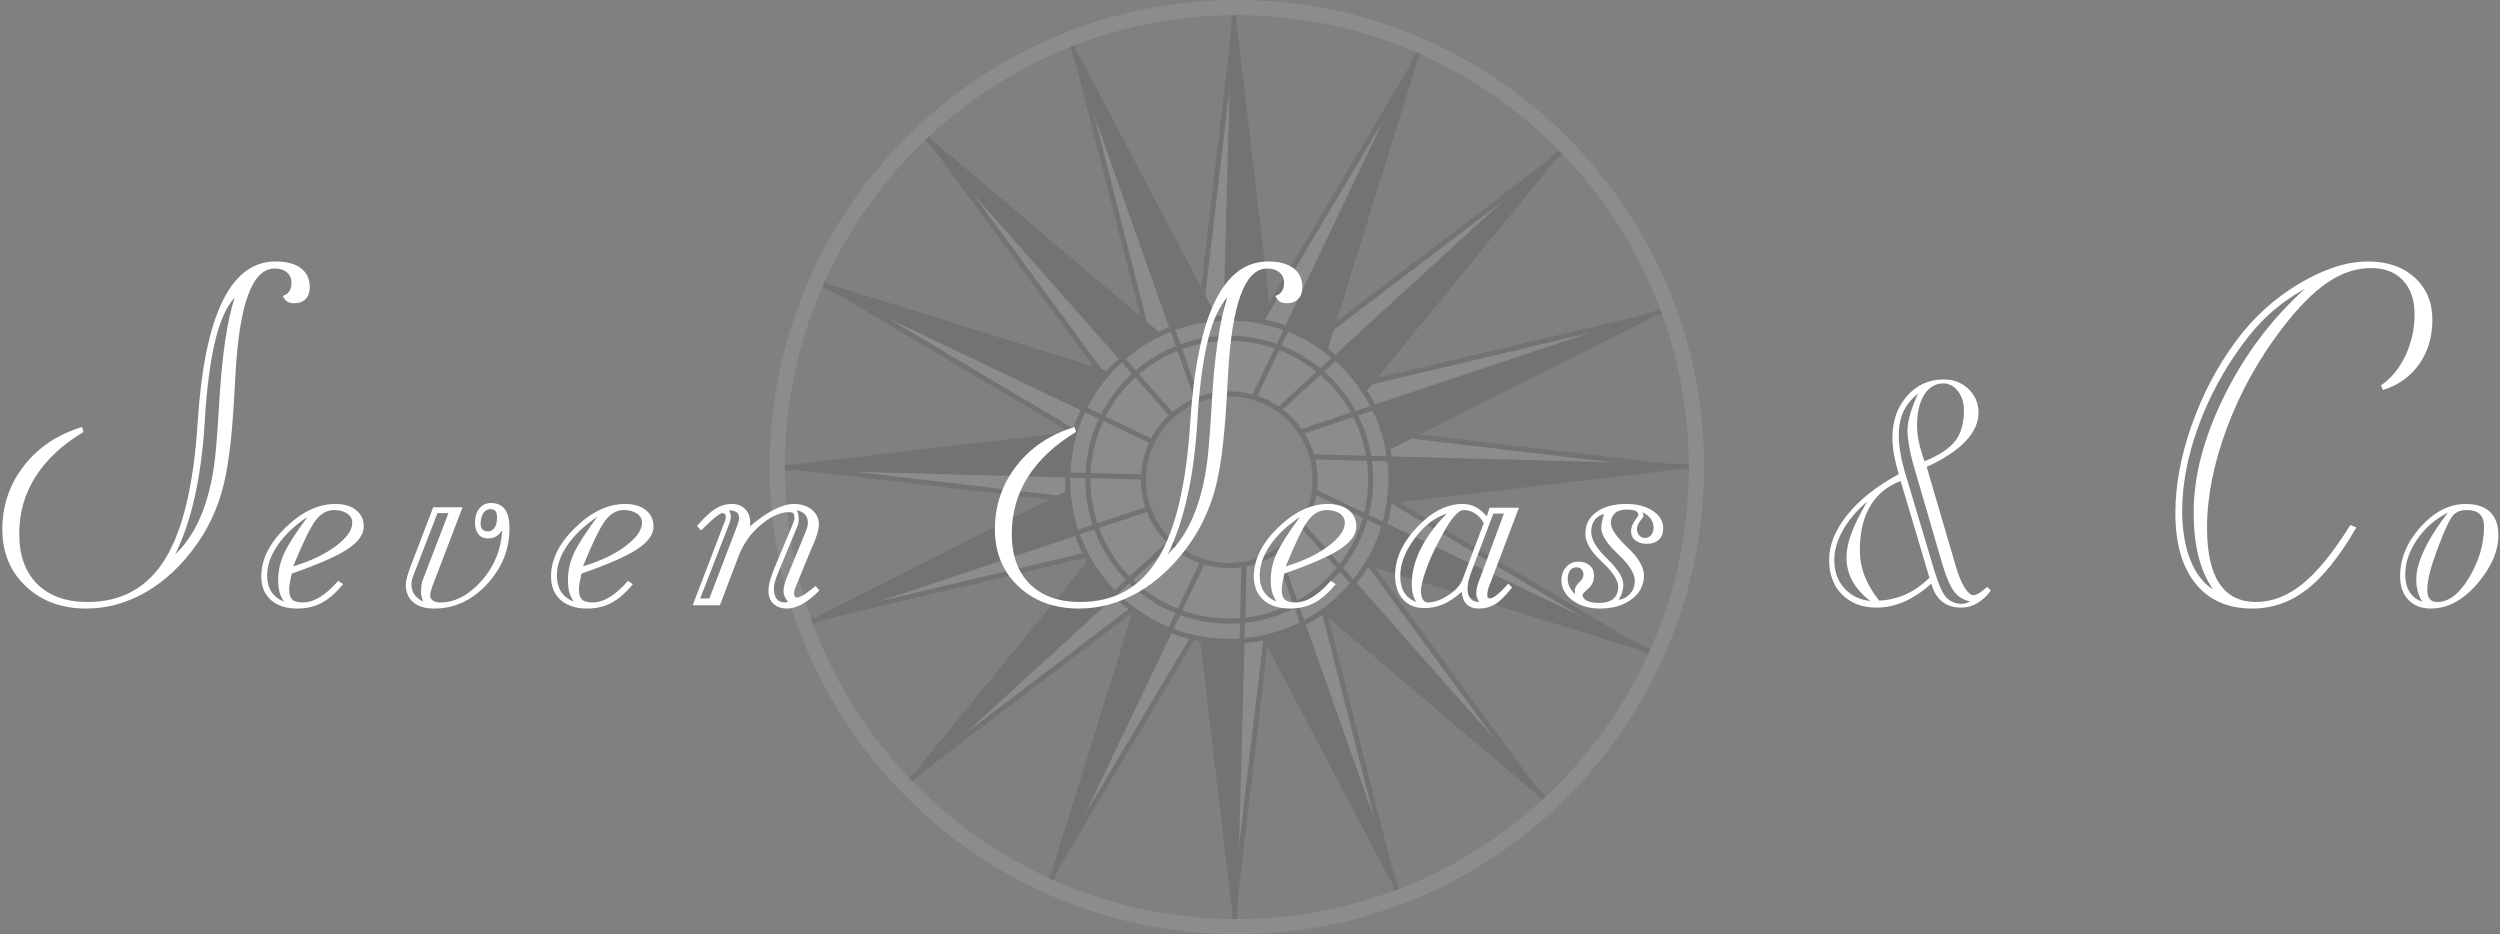 <?xml version="1.0" encoding="UTF-8"?>
<svg width="380px" height="142px" viewBox="0 0 380 142" version="1.1" xmlns="http://www.w3.org/2000/svg" xmlns:xlink="http://www.w3.org/1999/xlink">
    <rect x="0" y="0" width="380" height="142" fill="#808080" stroke="none"/>
    <!-- Generator: Sketch 52.1 (67048) - http://www.bohemiancoding.com/sketch -->
    <title>Logotype Copy</title>
    <desc>Created with Sketch.</desc>
    <g id="Page-1" stroke="none" stroke-width="1" fill="none" fill-rule="evenodd">
        <g id="Logotype-Copy">
            <g id="Logo" opacity="0.1" transform="translate(117, 0)">
                <g id="Group" transform="translate(0, 0.768)" fill-rule="nonzero" stroke="#000000" stroke-width="0.77">
                    <g id="Row" transform="translate(64.476, 0)">
                        <g id="Arrrow">
                            <path d="M6.141,3.295 L0.433,51.81 L11.848,51.81 L6.141,3.295 Z" id="Rectangle" fill="#FFFFFF"></path>
                            <path d="M6.371,5.255 L5.002,51.81 L11.848,51.81 L6.371,5.255 Z" id="Rectangle-Copy" fill="#000000"></path>
                        </g>
                        <g id="Arrrow-Copy" transform="translate(6.141, 104.389) scale(-1, -1) translate(-6.141, -104.389) translate(0, 68.314)">
                            <path d="M6.141,3.295 L0.433,51.81 L11.848,51.81 L6.141,3.295 Z" id="Rectangle" fill="#FFFFFF"></path>
                            <path d="M6.371,5.255 L5.002,51.81 L11.848,51.81 L6.371,5.255 Z" id="Rectangle-Copy" fill="#000000"></path>
                        </g>
                    </g>
                    <g id="Row-Copy" transform="translate(70.616, 70.232) rotate(-90) translate(-70.616, -70.232) translate(64.476, 0)">
                        <g id="Arrrow">
                            <path d="M6.141,3.295 L0.433,51.81 L11.848,51.81 L6.141,3.295 Z" id="Rectangle" fill="#FFFFFF"></path>
                            <path d="M6.371,5.255 L5.002,51.81 L11.848,51.81 L6.371,5.255 Z" id="Rectangle-Copy" fill="#000000"></path>
                        </g>
                        <g id="Arrrow-Copy" transform="translate(6.141, 104.389) scale(-1, -1) translate(-6.141, -104.389) translate(0, 68.314)">
                            <path d="M6.141,3.295 L0.433,51.81 L11.848,51.81 L6.141,3.295 Z" id="Rectangle" fill="#FFFFFF"></path>
                            <path d="M6.371,5.255 L5.002,51.81 L11.848,51.81 L6.371,5.255 Z" id="Rectangle-Copy" fill="#000000"></path>
                        </g>
                    </g>
                    <g id="Row-Copy-2" transform="translate(70.616, 70.232) rotate(-110) translate(-70.616, -70.232) translate(64.476, 0)">
                        <g id="Arrrow">
                            <path d="M6.141,3.295 L0.433,51.81 L11.848,51.81 L6.141,3.295 Z" id="Rectangle" fill="#FFFFFF"></path>
                            <path d="M6.371,5.255 L5.002,51.81 L11.848,51.81 L6.371,5.255 Z" id="Rectangle-Copy" fill="#000000"></path>
                        </g>
                        <g id="Arrrow-Copy" transform="translate(6.141, 104.389) scale(-1, -1) translate(-6.141, -104.389) translate(0, 68.314)">
                            <path d="M6.141,3.295 L0.433,51.81 L11.848,51.81 L6.141,3.295 Z" id="Rectangle" fill="#FFFFFF"></path>
                            <path d="M6.371,5.255 L5.002,51.81 L11.848,51.81 L6.371,5.255 Z" id="Rectangle-Copy" fill="#000000"></path>
                        </g>
                    </g>
                    <g id="Row-Copy-3" transform="translate(70.616, 70.232) rotate(-134) translate(-70.616, -70.232) translate(64.476, 0)">
                        <g id="Arrrow">
                            <path d="M6.141,3.295 L0.433,51.81 L11.848,51.81 L6.141,3.295 Z" id="Rectangle" fill="#FFFFFF"></path>
                            <path d="M6.371,5.255 L5.002,51.81 L11.848,51.81 L6.371,5.255 Z" id="Rectangle-Copy" fill="#000000"></path>
                        </g>
                        <g id="Arrrow-Copy" transform="translate(6.141, 104.389) scale(-1, -1) translate(-6.141, -104.389) translate(0, 68.314)">
                            <path d="M6.141,3.295 L0.433,51.81 L11.848,51.81 L6.141,3.295 Z" id="Rectangle" fill="#FFFFFF"></path>
                            <path d="M6.371,5.255 L5.002,51.81 L11.848,51.81 L6.371,5.255 Z" id="Rectangle-Copy" fill="#000000"></path>
                        </g>
                    </g>
                    <g id="Row-Copy-4" transform="translate(70.616, 70.232) rotate(-156) translate(-70.616, -70.232) translate(64.476, 0)">
                        <g id="Arrrow">
                            <path d="M6.141,3.295 L0.433,51.81 L11.848,51.81 L6.141,3.295 Z" id="Rectangle" fill="#FFFFFF"></path>
                            <path d="M6.371,5.255 L5.002,51.81 L11.848,51.81 L6.371,5.255 Z" id="Rectangle-Copy" fill="#000000"></path>
                        </g>
                        <g id="Arrrow-Copy" transform="translate(6.141, 104.389) scale(-1, -1) translate(-6.141, -104.389) translate(0, 68.314)">
                            <path d="M6.141,3.295 L0.433,51.81 L11.848,51.81 L6.141,3.295 Z" id="Rectangle" fill="#FFFFFF"></path>
                            <path d="M6.371,5.255 L5.002,51.81 L11.848,51.81 L6.371,5.255 Z" id="Rectangle-Copy" fill="#000000"></path>
                        </g>
                    </g>
                    <g id="Row-Copy-5" transform="translate(70.616, 70.232) rotate(-21) translate(-70.616, -70.232) translate(64.476, 0)">
                        <g id="Arrrow">
                            <path d="M6.141,3.295 L0.433,51.81 L11.848,51.81 L6.141,3.295 Z" id="Rectangle" fill="#FFFFFF"></path>
                            <path d="M6.371,5.255 L5.002,51.81 L11.848,51.81 L6.371,5.255 Z" id="Rectangle-Copy" fill="#000000"></path>
                        </g>
                        <g id="Arrrow-Copy" transform="translate(6.141, 104.389) scale(-1, -1) translate(-6.141, -104.389) translate(0, 68.314)">
                            <path d="M6.141,3.295 L0.433,51.81 L11.848,51.81 L6.141,3.295 Z" id="Rectangle" fill="#FFFFFF"></path>
                            <path d="M6.371,5.255 L5.002,51.81 L11.848,51.81 L6.371,5.255 Z" id="Rectangle-Copy" fill="#000000"></path>
                        </g>
                    </g>
                    <g id="Row-Copy-6" transform="translate(70.616, 70.232) rotate(-43) translate(-70.616, -70.232) translate(64.476, 0)">
                        <g id="Arrrow">
                            <path d="M6.141,3.295 L0.433,51.81 L11.848,51.81 L6.141,3.295 Z" id="Rectangle" fill="#FFFFFF"></path>
                            <path d="M6.371,5.255 L5.002,51.81 L11.848,51.81 L6.371,5.255 Z" id="Rectangle-Copy" fill="#000000"></path>
                        </g>
                        <g id="Arrrow-Copy" transform="translate(6.141, 104.389) scale(-1, -1) translate(-6.141, -104.389) translate(0, 68.314)">
                            <path d="M6.141,3.295 L0.433,51.81 L11.848,51.81 L6.141,3.295 Z" id="Rectangle" fill="#FFFFFF"></path>
                            <path d="M6.371,5.255 L5.002,51.81 L11.848,51.81 L6.371,5.255 Z" id="Rectangle-Copy" fill="#000000"></path>
                        </g>
                    </g>
                    <g id="Row-Copy-7" transform="translate(70.616, 70.232) rotate(-66) translate(-70.616, -70.232) translate(64.476, 0)">
                        <g id="Arrrow">
                            <path d="M6.141,3.295 L0.433,51.81 L11.848,51.81 L6.141,3.295 Z" id="Rectangle" fill="#FFFFFF"></path>
                            <path d="M6.371,5.255 L5.002,51.81 L11.848,51.81 L6.371,5.255 Z" id="Rectangle-Copy" fill="#000000"></path>
                        </g>
                        <g id="Arrrow-Copy" transform="translate(6.141, 104.389) scale(-1, -1) translate(-6.141, -104.389) translate(0, 68.314)">
                            <path d="M6.141,3.295 L0.433,51.81 L11.848,51.81 L6.141,3.295 Z" id="Rectangle" fill="#FFFFFF"></path>
                            <path d="M6.371,5.255 L5.002,51.81 L11.848,51.81 L6.371,5.255 Z" id="Rectangle-Copy" fill="#000000"></path>
                        </g>
                    </g>
                </g>
                <g id="Group-2" transform="translate(45.286, 48.357)" fill="#FFFFFF" fill-rule="nonzero" stroke="#000000" stroke-width="0.77">
                    <circle id="Oval" cx="24.562" cy="24.562" r="24.562"></circle>
                    <circle id="Oval-Copy" cx="24.562" cy="24.562" r="21.492"></circle>
                </g>
                <g id="Group-3" transform="translate(0, 0.768)" fill-rule="nonzero" stroke="#000000" stroke-linecap="square" stroke-width="0.77">
                    <path d="M70.616,0 L68.697,71.768" id="Line"></path>
                    <path d="M72.919,68.314 L71,140.081" id="Line" transform="translate(71.768, 104.389) scale(-1, -1) translate(-71.768, -104.389) "></path>
                    <path d="M37.227,35.308 L35.308,107.076" id="Line" transform="translate(36.268, 71.192) rotate(-90) translate(-36.268, -71.192) "></path>
                    <path d="M105.924,33.389 L104.005,105.157" id="Line" transform="translate(104.965, 69.273) scale(-1, -1) rotate(-90) translate(-104.965, -69.273) "></path>
                    <path d="M39.627,46.998 L37.708,118.766" id="Line" transform="translate(38.667, 82.882) rotate(-110) translate(-38.667, -82.882) "></path>
                    <path d="M103.525,21.699 L101.606,93.467" id="Line" transform="translate(102.565, 57.583) scale(-1, -1) rotate(-110) translate(-102.565, -57.583) "></path>
                    <path d="M47.534,58.899 L45.615,130.667" id="Line" transform="translate(46.574, 94.783) rotate(-134) translate(-46.574, -94.783) "></path>
                    <path d="M95.618,9.798 L93.699,81.565" id="Line" transform="translate(94.658, 45.682) scale(-1, -1) rotate(-134) translate(-94.658, -45.682) "></path>
                    <path d="M58.481,66.118 L56.562,137.886" id="Line" transform="translate(57.522, 102.002) rotate(-156) translate(-57.522, -102.002) "></path>
                    <path d="M84.67,2.579 L82.751,74.347" id="Line" transform="translate(83.711, 38.463) scale(-1, -1) rotate(-156) translate(-83.711, -38.463) "></path>
                    <path d="M58.37,2.625 L56.452,74.393" id="Line" transform="translate(57.411, 38.509) rotate(-21) translate(-57.411, -38.509) "></path>
                    <path d="M84.781,66.072 L82.862,137.84" id="Line" transform="translate(83.821, 101.956) scale(-1, -1) rotate(-21) translate(-83.821, -101.956) "></path>
                    <path d="M47.448,9.882 L45.529,81.65" id="Line" transform="translate(46.489, 45.766) rotate(-43) translate(-46.489, -45.766) "></path>
                    <path d="M95.703,58.815 L93.784,130.583" id="Line" transform="translate(94.744, 94.699) scale(-1, -1) rotate(-43) translate(-94.744, -94.699) "></path>
                    <path d="M39.806,21.254 L37.887,93.022" id="Line" transform="translate(38.847, 57.138) rotate(-66) translate(-38.847, -57.138) "></path>
                    <path d="M103.345,47.443 L101.426,119.211" id="Line" transform="translate(102.386, 83.327) scale(-1, -1) rotate(-66) translate(-102.386, -83.327) "></path>
                </g>
                <circle id="Oval-Copy-2" stroke="#000000" stroke-width="0.77" fill="#BDBDBD" fill-rule="nonzero" cx="69.849" cy="72.919" r="13.049"></circle>
                <path d="M70.999,2.303 C33.121,2.303 2.303,33.119 2.303,70.999 C2.303,108.879 33.121,139.697 70.999,139.697 C108.881,139.697 139.697,108.879 139.697,70.999 C139.697,33.119 108.881,2.303 70.999,2.303 Z M70.999,142 C31.85,142 0,110.15 0,71 C0,31.85 31.85,0 70.999,0 C110.15,0 142,31.85 142,71 C142,110.15 110.15,142 70.999,142 Z" id="Fill-232" fill="#FFFFFF"></path>
            </g>
            <path d="M26.624,84.265 C28.359,82.649 29.749,80.487 30.795,77.778 C31.84,75.069 32.517,71.885 32.826,68.225 C32.969,66.799 33.123,64.649 33.29,61.773 C33.694,54.359 34.49,48.834 35.678,45.199 C34.49,46.529 33.539,48.573 32.826,51.33 C32.114,54.086 31.579,57.769 31.222,62.379 C31.199,62.783 31.163,63.401 31.115,64.233 C30.593,72.598 29.096,79.275 26.624,84.265 Z M12.687,65.659 C9.455,67.607 7.02,69.883 5.38,72.485 C3.74,75.087 2.921,77.968 2.921,81.128 C2.921,84.408 3.836,86.956 5.665,88.774 C7.495,90.592 10.05,91.501 13.329,91.501 C18.509,91.501 22.442,89.309 25.127,84.925 C27.812,80.54 29.452,73.631 30.046,64.197 C30.569,56.047 31.816,49.934 33.789,45.858 C35.761,41.783 38.458,39.745 41.88,39.745 C43.544,39.745 44.827,40.084 45.73,40.761 C46.633,41.438 47.084,42.407 47.084,43.666 C47.084,44.426 46.876,45.021 46.46,45.448 C46.045,45.876 45.468,46.09 44.732,46.09 C44.28,46.09 43.924,46.007 43.662,45.84 C43.401,45.674 43.175,45.389 42.985,44.985 C43.437,44.842 43.769,44.605 43.983,44.272 C44.197,43.939 44.304,43.5 44.304,42.953 C44.304,42.312 44.072,41.795 43.609,41.403 C43.146,41.01 42.522,40.814 41.738,40.814 C38.339,40.814 36.355,46.232 35.785,57.068 C35.69,58.922 35.607,60.371 35.535,61.417 C35.179,67.334 34.573,71.772 33.718,74.73 C32.862,77.689 31.591,80.356 29.904,82.732 C27.67,85.893 25.103,88.311 22.204,89.986 C19.305,91.661 16.275,92.499 13.115,92.499 C9.384,92.499 6.325,91.376 3.937,89.131 C1.548,86.885 0.354,83.992 0.354,80.451 C0.354,76.839 1.447,73.625 3.634,70.809 C5.82,67.993 8.766,66.027 12.473,64.91 L12.687,65.659 Z M43.173,91.43 C42.864,91.002 42.638,90.533 42.496,90.022 C42.353,89.511 42.282,88.875 42.282,88.115 C42.282,86.832 42.561,85.548 43.12,84.265 C43.678,82.982 44.884,81.081 46.738,78.562 C44.789,79.869 43.28,81.301 42.211,82.857 C41.141,84.414 40.607,85.952 40.607,87.473 C40.607,88.471 40.826,89.303 41.266,89.968 C41.706,90.634 42.341,91.121 43.173,91.43 Z M44.563,86.083 C47.201,85.299 49.357,84.277 51.033,83.018 C52.708,81.758 53.546,80.57 53.546,79.453 C53.546,78.883 53.29,78.419 52.779,78.063 C52.268,77.707 51.597,77.528 50.765,77.528 C49.72,77.528 48.799,78.039 48.003,79.061 C47.207,80.083 46.06,82.423 44.563,86.083 Z M52.156,88.792 C51.086,90.099 50.005,91.044 48.912,91.626 C47.819,92.208 46.583,92.499 45.205,92.499 C43.494,92.499 42.151,92.065 41.177,91.198 C40.203,90.331 39.716,89.137 39.716,87.616 C39.716,85.049 40.945,82.572 43.405,80.184 C45.864,77.796 48.389,76.602 50.979,76.602 C52.286,76.602 53.332,76.91 54.116,77.528 C54.9,78.146 55.292,78.978 55.292,80.023 C55.292,81.235 54.472,82.382 52.833,83.463 C51.193,84.544 48.365,85.786 44.349,87.188 C44.207,87.758 44.106,88.24 44.046,88.632 C43.987,89.024 43.957,89.362 43.957,89.647 C43.957,90.337 44.112,90.83 44.421,91.127 C44.73,91.424 45.264,91.572 46.025,91.572 C46.88,91.572 47.753,91.299 48.645,90.752 C49.536,90.206 50.456,89.386 51.407,88.293 L52.156,88.792 Z M73.053,79.667 C73.053,80.023 73.154,80.297 73.356,80.487 C73.558,80.677 73.825,80.772 74.158,80.772 C74.586,80.772 74.924,80.588 75.174,80.219 C75.423,79.851 75.548,79.346 75.548,78.705 C75.548,78.229 75.471,77.891 75.316,77.689 C75.162,77.487 74.895,77.386 74.514,77.386 C74.087,77.386 73.736,77.594 73.463,78.01 C73.19,78.425 73.053,78.978 73.053,79.667 Z M66.494,77.992 L63.001,87.045 C62.835,87.426 62.716,87.758 62.645,88.043 C62.573,88.329 62.538,88.602 62.538,88.863 C62.538,89.434 62.68,89.927 62.966,90.343 C63.251,90.758 63.702,91.121 64.32,91.43 C64.225,91.168 64.148,90.925 64.088,90.699 C64.029,90.473 63.999,90.277 63.999,90.111 C63.999,89.683 64.017,89.321 64.053,89.024 C64.088,88.727 64.154,88.447 64.249,88.186 L68.17,77.992 L66.494,77.992 Z M70.308,77.101 L65.924,88.578 L65.888,88.649 C65.556,89.529 65.389,90.135 65.389,90.467 C65.389,90.824 65.526,91.097 65.799,91.287 C66.073,91.477 66.447,91.572 66.922,91.572 C69.156,91.572 71.241,90.485 73.178,88.311 C75.114,86.136 76.166,83.576 76.332,80.629 C76,81.081 75.667,81.396 75.334,81.574 C75.002,81.752 74.609,81.841 74.158,81.841 C73.54,81.841 73.059,81.627 72.714,81.2 C72.37,80.772 72.198,80.166 72.198,79.382 C72.198,78.526 72.423,77.825 72.875,77.279 C73.326,76.732 73.897,76.459 74.586,76.459 C75.56,76.459 76.279,76.774 76.742,77.404 C77.206,78.033 77.437,79.002 77.437,80.309 C77.437,83.517 76.297,86.35 74.015,88.81 C71.734,91.269 69.061,92.499 65.995,92.499 C64.617,92.499 63.554,92.178 62.805,91.537 C62.057,90.895 61.682,90.004 61.682,88.863 C61.682,88.531 61.748,88.133 61.878,87.669 C62.009,87.206 62.205,86.63 62.467,85.94 L65.853,77.101 L70.308,77.101 Z M87.214,91.43 C86.905,91.002 86.679,90.533 86.536,90.022 C86.394,89.511 86.323,88.875 86.323,88.115 C86.323,86.832 86.602,85.548 87.16,84.265 C87.719,82.982 88.925,81.081 90.778,78.562 C88.829,79.869 87.321,81.301 86.251,82.857 C85.182,84.414 84.647,85.952 84.647,87.473 C84.647,88.471 84.867,89.303 85.307,89.968 C85.746,90.634 86.382,91.121 87.214,91.43 Z M88.604,86.083 C91.241,85.299 93.398,84.277 95.073,83.018 C96.749,81.758 97.586,80.57 97.586,79.453 C97.586,78.883 97.331,78.419 96.82,78.063 C96.309,77.707 95.638,77.528 94.806,77.528 C93.76,77.528 92.84,78.039 92.043,79.061 C91.247,80.083 90.101,82.423 88.604,86.083 Z M96.196,88.792 C95.127,90.099 94.045,91.044 92.952,91.626 C91.859,92.208 90.624,92.499 89.245,92.499 C87.534,92.499 86.192,92.065 85.218,91.198 C84.243,90.331 83.756,89.137 83.756,87.616 C83.756,85.049 84.986,82.572 87.445,80.184 C89.905,77.796 92.43,76.602 95.02,76.602 C96.327,76.602 97.372,76.91 98.156,77.528 C98.941,78.146 99.333,78.978 99.333,80.023 C99.333,81.235 98.513,82.382 96.873,83.463 C95.234,84.544 92.406,85.786 88.39,87.188 C88.247,87.758 88.146,88.24 88.087,88.632 C88.028,89.024 87.998,89.362 87.998,89.647 C87.998,90.337 88.152,90.83 88.461,91.127 C88.77,91.424 89.305,91.572 90.065,91.572 C90.921,91.572 91.794,91.299 92.685,90.752 C93.576,90.206 94.497,89.386 95.448,88.293 L96.196,88.792 Z M121.121,77.528 C121.216,77.742 121.288,77.956 121.335,78.17 C121.383,78.384 121.406,78.61 121.406,78.847 C121.406,79.061 121.389,79.269 121.353,79.471 C121.317,79.673 121.264,79.857 121.193,80.023 L118.341,86.903 C118.08,87.521 117.896,88.026 117.789,88.418 C117.682,88.81 117.628,89.125 117.628,89.362 C117.628,90.099 117.765,90.651 118.038,91.02 C118.311,91.388 118.733,91.572 119.303,91.572 C119.351,91.572 119.434,91.56 119.553,91.537 C119.672,91.513 119.755,91.501 119.802,91.501 C119.541,91.192 119.357,90.907 119.25,90.646 C119.143,90.384 119.09,90.111 119.09,89.826 C119.09,89.564 119.143,89.232 119.25,88.828 C119.357,88.424 119.517,87.972 119.731,87.473 L122.511,80.701 C122.607,80.463 122.678,80.243 122.725,80.041 C122.773,79.839 122.797,79.667 122.797,79.524 C122.797,78.978 122.672,78.556 122.422,78.259 C122.173,77.962 121.739,77.718 121.121,77.528 Z M106.436,90.966 L107.826,90.966 L112.068,79.881 C112.186,79.524 112.264,79.281 112.299,79.15 C112.335,79.019 112.353,78.918 112.353,78.847 C112.353,78.396 112.24,78.075 112.014,77.885 C111.788,77.695 111.39,77.588 110.82,77.564 C110.915,77.754 110.986,77.938 111.034,78.116 C111.081,78.295 111.105,78.419 111.105,78.491 C111.105,78.705 111.034,79.025 110.891,79.453 C110.868,79.548 110.844,79.619 110.82,79.667 L106.436,90.966 Z M105.295,92 L109.965,79.774 C110.083,79.513 110.173,79.287 110.232,79.097 C110.291,78.907 110.321,78.752 110.321,78.633 C110.321,78.419 110.279,78.259 110.196,78.152 C110.113,78.045 109.988,77.992 109.822,77.992 C109.418,77.992 108.491,78.716 107.042,80.166 L106.578,80.629 L105.937,79.952 C107.054,78.669 107.998,77.79 108.771,77.314 C109.543,76.839 110.38,76.602 111.283,76.602 C112.068,76.602 112.721,76.857 113.244,77.368 C113.767,77.879 114.028,78.55 114.028,79.382 C114.028,79.548 114.022,79.679 114.01,79.774 C113.998,79.869 113.981,79.952 113.957,80.023 C115.24,78.93 116.458,78.087 117.61,77.493 C118.763,76.899 119.767,76.602 120.622,76.602 C121.763,76.602 122.69,76.893 123.403,77.475 C124.115,78.057 124.472,78.812 124.472,79.738 C124.472,80.427 124.187,81.437 123.616,82.768 L123.51,82.982 L121.05,88.935 C120.931,89.196 120.842,89.428 120.783,89.63 C120.723,89.832 120.694,90.016 120.694,90.182 C120.694,90.372 120.729,90.527 120.801,90.646 C120.872,90.764 120.979,90.824 121.121,90.824 C121.359,90.824 121.662,90.717 122.03,90.503 C122.399,90.289 123.046,89.814 123.973,89.077 L124.543,89.754 C123.688,90.634 122.838,91.311 121.995,91.786 C121.151,92.261 120.373,92.499 119.66,92.499 C118.781,92.499 118.086,92.261 117.575,91.786 C117.064,91.311 116.808,90.657 116.808,89.826 C116.808,89.374 116.874,88.899 117.004,88.4 C117.135,87.901 117.367,87.224 117.699,86.368 L120.302,80.166 C120.444,79.833 120.557,79.542 120.64,79.293 C120.723,79.043 120.765,78.871 120.765,78.776 C120.741,78.372 120.682,78.116 120.587,78.01 C120.492,77.903 120.254,77.849 119.874,77.849 C118.591,77.849 117.183,78.491 115.65,79.774 C114.117,81.057 112.994,82.625 112.281,84.479 L109.43,92 L105.295,92 Z M177.495,84.265 C179.23,82.649 180.62,80.487 181.665,77.778 C182.711,75.069 183.388,71.885 183.697,68.225 C183.84,66.799 183.994,64.649 184.16,61.773 C184.564,54.359 185.36,48.834 186.549,45.199 C185.36,46.529 184.41,48.573 183.697,51.33 C182.984,54.086 182.449,57.769 182.093,62.379 C182.069,62.783 182.034,63.401 181.986,64.233 C181.463,72.598 179.966,79.275 177.495,84.265 Z M163.558,65.659 C160.326,67.607 157.89,69.883 156.251,72.485 C154.611,75.087 153.791,77.968 153.791,81.128 C153.791,84.408 154.706,86.956 156.536,88.774 C158.366,90.592 160.92,91.501 164.199,91.501 C169.38,91.501 173.313,89.309 175.998,84.925 C178.683,80.54 180.323,73.631 180.917,64.197 C181.44,56.047 182.687,49.934 184.659,45.858 C186.632,41.783 189.329,39.745 192.751,39.745 C194.414,39.745 195.697,40.084 196.6,40.761 C197.503,41.438 197.955,42.407 197.955,43.666 C197.955,44.426 197.747,45.021 197.331,45.448 C196.915,45.876 196.339,46.09 195.602,46.09 C195.151,46.09 194.794,46.007 194.533,45.84 C194.272,45.674 194.046,45.389 193.856,44.985 C194.307,44.842 194.64,44.605 194.854,44.272 C195.068,43.939 195.175,43.5 195.175,42.953 C195.175,42.312 194.943,41.795 194.479,41.403 C194.016,41.01 193.392,40.814 192.608,40.814 C189.21,40.814 187.226,46.232 186.656,57.068 C186.56,58.922 186.477,60.371 186.406,61.417 C186.05,67.334 185.444,71.772 184.588,74.73 C183.733,77.689 182.461,80.356 180.774,82.732 C178.54,85.893 175.974,88.311 173.075,89.986 C170.176,91.661 167.146,92.499 163.986,92.499 C160.255,92.499 157.195,91.376 154.807,89.131 C152.419,86.885 151.225,83.992 151.225,80.451 C151.225,76.839 152.318,73.625 154.504,70.809 C156.69,67.993 159.637,66.027 163.344,64.91 L163.558,65.659 Z M194.044,91.43 C193.735,91.002 193.509,90.533 193.366,90.022 C193.224,89.511 193.153,88.875 193.153,88.115 C193.153,86.832 193.432,85.548 193.99,84.265 C194.549,82.982 195.755,81.081 197.608,78.562 C195.66,79.869 194.151,81.301 193.081,82.857 C192.012,84.414 191.477,85.952 191.477,87.473 C191.477,88.471 191.697,89.303 192.137,89.968 C192.576,90.634 193.212,91.121 194.044,91.43 Z M195.434,86.083 C198.072,85.299 200.228,84.277 201.903,83.018 C203.579,81.758 204.416,80.57 204.416,79.453 C204.416,78.883 204.161,78.419 203.65,78.063 C203.139,77.707 202.468,77.528 201.636,77.528 C200.59,77.528 199.67,78.039 198.874,79.061 C198.077,80.083 196.931,82.423 195.434,86.083 Z M203.026,88.792 C201.957,90.099 200.876,91.044 199.782,91.626 C198.689,92.208 197.454,92.499 196.075,92.499 C194.364,92.499 193.022,92.065 192.048,91.198 C191.073,90.331 190.586,89.137 190.586,87.616 C190.586,85.049 191.816,82.572 194.275,80.184 C196.735,77.796 199.26,76.602 201.85,76.602 C203.157,76.602 204.202,76.91 204.987,77.528 C205.771,78.146 206.163,78.978 206.163,80.023 C206.163,81.235 205.343,82.382 203.703,83.463 C202.064,84.544 199.236,85.786 195.22,87.188 C195.077,87.758 194.976,88.24 194.917,88.632 C194.858,89.024 194.828,89.362 194.828,89.647 C194.828,90.337 194.982,90.83 195.291,91.127 C195.6,91.424 196.135,91.572 196.895,91.572 C197.751,91.572 198.624,91.299 199.515,90.752 C200.406,90.206 201.327,89.386 202.278,88.293 L203.026,88.792 Z M215.262,91.501 C215.024,91.097 214.852,90.681 214.745,90.253 C214.638,89.826 214.585,89.339 214.585,88.792 C214.585,87.034 215.042,85.239 215.957,83.41 C216.872,81.58 218.197,79.798 219.931,78.063 C218.102,78.633 216.462,79.899 215.012,81.859 C213.563,83.82 212.838,85.715 212.838,87.544 C212.838,88.566 213.04,89.404 213.444,90.057 C213.848,90.711 214.454,91.192 215.262,91.501 Z M226.989,78.063 L223.567,87.117 C223.401,87.592 223.276,88.026 223.193,88.418 C223.11,88.81 223.068,89.172 223.068,89.505 C223.068,90.146 223.217,90.64 223.514,90.984 C223.811,91.329 224.244,91.501 224.815,91.501 L224.708,91.287 C224.494,90.859 224.387,90.539 224.387,90.325 C224.387,90.016 224.423,89.683 224.494,89.327 C224.565,88.97 224.672,88.626 224.815,88.293 L228.593,78.063 L226.989,78.063 Z M225.528,79.524 C225.219,78.907 224.791,78.419 224.244,78.063 C223.698,77.707 223.104,77.528 222.462,77.528 C221.63,77.528 220.502,78.871 219.076,81.556 C218.91,81.865 218.779,82.115 218.684,82.305 C217.876,83.802 217.222,85.269 216.723,86.707 C216.224,88.144 215.975,89.184 215.975,89.826 C215.975,90.348 216.07,90.77 216.26,91.091 C216.45,91.412 216.7,91.572 217.009,91.572 C218.007,91.572 219.07,91.192 220.199,90.432 C221.327,89.671 222.034,88.875 222.32,88.043 L225.528,79.524 Z M222.177,89.968 C221.179,90.847 220.234,91.477 219.343,91.857 C218.452,92.238 217.496,92.428 216.474,92.428 C215.119,92.428 214.044,91.982 213.248,91.091 C212.452,90.2 212.054,88.994 212.054,87.473 C212.054,84.93 213.165,82.483 215.387,80.13 C217.609,77.778 219.92,76.602 222.32,76.602 C223.032,76.602 223.686,76.756 224.28,77.065 C224.874,77.374 225.444,77.849 225.991,78.491 L226.419,77.172 L230.874,77.172 L226.419,88.935 C226.3,89.196 226.211,89.463 226.151,89.737 C226.092,90.01 226.062,90.253 226.062,90.467 C226.062,90.634 226.092,90.758 226.151,90.842 C226.211,90.925 226.3,90.966 226.419,90.966 C226.965,90.966 227.844,90.289 229.056,88.935 L229.27,88.721 L229.841,89.291 C228.843,90.55 227.981,91.4 227.256,91.84 C226.532,92.279 225.718,92.499 224.815,92.499 C224.007,92.499 223.383,92.285 222.943,91.857 C222.504,91.43 222.248,90.8 222.177,89.968 Z M246.033,91.18 C246.77,91.061 247.364,90.735 247.815,90.2 C248.267,89.665 248.492,89.03 248.492,88.293 C248.492,87.176 247.643,85.822 245.944,84.229 C244.245,82.637 243.395,81.307 243.395,80.237 C243.395,79.976 243.431,79.667 243.502,79.311 C243.573,78.954 243.68,78.562 243.823,78.134 C243.205,78.277 242.724,78.58 242.379,79.043 C242.035,79.507 241.863,80.107 241.863,80.843 C241.863,82.008 242.676,83.374 244.304,84.942 C245.932,86.511 246.746,87.818 246.746,88.863 C246.746,89.267 246.686,89.659 246.568,90.04 C246.449,90.42 246.271,90.8 246.033,91.18 Z M243.181,92.499 C241.494,92.499 240.098,92.077 238.993,91.234 C237.888,90.39 237.336,89.386 237.336,88.222 C237.336,87.414 237.579,86.736 238.066,86.19 C238.554,85.643 239.165,85.37 239.902,85.37 C240.615,85.37 241.191,85.56 241.631,85.94 C242.07,86.321 242.29,86.832 242.29,87.473 C242.29,88.305 241.999,88.97 241.417,89.469 C240.835,89.968 240.544,90.277 240.544,90.396 C240.544,90.776 240.764,91.079 241.203,91.305 C241.643,91.531 242.255,91.644 243.039,91.644 C244.013,91.644 244.744,91.436 245.231,91.02 C245.718,90.604 245.962,89.98 245.962,89.148 C245.962,88.174 245.13,86.915 243.467,85.37 C241.803,83.826 240.971,82.412 240.971,81.128 C240.971,79.75 241.536,78.651 242.665,77.831 C243.793,77.011 245.308,76.602 247.209,76.602 C248.849,76.602 250.191,76.952 251.237,77.653 C252.283,78.354 252.805,79.239 252.805,80.309 C252.805,81.045 252.586,81.621 252.146,82.037 C251.706,82.453 251.106,82.661 250.346,82.661 C249.609,82.661 249.021,82.489 248.582,82.144 C248.142,81.8 247.922,81.342 247.922,80.772 C247.922,80.225 248.106,79.691 248.475,79.168 C248.843,78.645 249.027,78.348 249.027,78.277 C249.027,77.992 248.885,77.784 248.599,77.653 C248.314,77.522 247.851,77.457 247.209,77.457 C246.449,77.457 245.867,77.641 245.463,78.01 C245.059,78.378 244.857,78.883 244.857,79.524 C244.857,80.38 245.694,81.604 247.37,83.196 C249.045,84.788 249.883,86.214 249.883,87.473 C249.883,88.923 249.265,90.123 248.029,91.073 C246.793,92.024 245.178,92.499 243.181,92.499 Z M249.669,77.849 C249.692,77.92 249.722,78.021 249.758,78.152 C249.793,78.283 249.811,78.372 249.811,78.419 C249.811,78.514 249.645,78.77 249.312,79.186 C248.98,79.602 248.813,80 248.813,80.38 C248.813,80.784 248.932,81.117 249.17,81.378 C249.407,81.639 249.692,81.77 250.025,81.77 C250.405,81.77 250.72,81.622 250.97,81.324 C251.219,81.027 251.344,80.641 251.344,80.166 C251.344,79.691 251.201,79.257 250.916,78.865 C250.631,78.473 250.215,78.134 249.669,77.849 Z M239.439,90.325 C239.415,90.206 239.397,90.099 239.385,90.004 C239.373,89.909 239.367,89.826 239.367,89.754 C239.367,89.374 239.587,88.97 240.027,88.542 C240.466,88.115 240.686,87.735 240.686,87.402 C240.686,87.045 240.591,86.76 240.401,86.546 C240.211,86.333 239.95,86.226 239.617,86.226 C239.213,86.226 238.892,86.386 238.655,86.707 C238.417,87.028 238.298,87.449 238.298,87.972 C238.298,88.424 238.387,88.834 238.565,89.202 C238.744,89.57 239.035,89.944 239.439,90.325 Z M284.299,91.358 C283.063,90.408 282.149,89.386 281.554,88.293 C280.96,87.2 280.663,86 280.663,84.693 C280.663,83.647 280.901,82.471 281.376,81.164 C281.851,79.857 282.659,78.217 283.8,76.245 C282.208,77.6 280.978,79.055 280.111,80.612 C279.243,82.168 278.81,83.671 278.81,85.121 C278.81,86.832 279.309,88.251 280.307,89.38 C281.305,90.509 282.636,91.168 284.299,91.358 Z M299.484,91.43 C298.486,91.216 297.69,90.741 297.095,90.004 C296.501,89.267 295.907,87.937 295.313,86.012 L290.786,70.471 C290.525,69.544 290.317,68.617 290.163,67.69 C290.008,66.764 289.931,66.015 289.931,65.445 C289.931,64.756 290.068,63.936 290.341,62.985 C290.614,62.035 291.012,60.977 291.535,59.813 C290.513,60.645 289.771,61.571 289.307,62.593 C288.844,63.615 288.612,64.827 288.612,66.229 C288.612,66.966 288.677,67.744 288.808,68.564 C288.939,69.384 289.159,70.364 289.468,71.504 L293.994,86.653 C294.636,88.792 295.254,90.182 295.848,90.824 C296.442,91.465 297.238,91.786 298.236,91.786 C298.402,91.786 298.587,91.756 298.789,91.697 C298.991,91.638 299.222,91.549 299.484,91.43 Z M292.533,70.114 C294.79,69.187 296.353,68.148 297.22,66.995 C298.088,65.843 298.521,64.304 298.521,62.379 C298.521,61.215 298.218,60.241 297.612,59.457 C297.006,58.672 296.264,58.28 295.385,58.28 C294.173,58.28 293.204,58.857 292.479,60.009 C291.755,61.162 291.392,62.7 291.392,64.625 C291.392,65.433 291.481,66.271 291.66,67.138 C291.838,68.005 292.129,68.997 292.533,70.114 Z M293.281,87.83 L288.897,73.108 C286.854,73.893 285.309,75.17 284.263,76.94 C283.218,78.711 282.695,80.926 282.695,83.588 C282.695,84.966 282.933,86.273 283.408,87.509 C283.883,88.744 284.62,90.004 285.618,91.287 C286.996,91.24 288.321,90.937 289.592,90.378 C290.864,89.82 292.093,88.97 293.281,87.83 Z M293.567,88.721 C292.165,89.956 290.78,90.871 289.414,91.465 C288.048,92.059 286.663,92.356 285.261,92.356 C283.075,92.356 281.323,91.697 280.004,90.378 C278.685,89.059 278.026,87.307 278.026,85.121 C278.026,82.839 278.952,80.546 280.806,78.241 C282.659,75.936 285.261,73.881 288.612,72.075 C288.303,71.053 288.066,70.079 287.899,69.152 C287.733,68.225 287.65,67.346 287.65,66.514 C287.65,63.995 288.386,61.892 289.86,60.205 C291.333,58.518 293.198,57.674 295.456,57.674 C296.953,57.674 298.206,58.161 299.216,59.136 C300.226,60.11 300.731,61.31 300.731,62.736 C300.731,64.257 300.066,65.712 298.735,67.102 C297.404,68.492 295.444,69.782 292.854,70.97 L297.309,86.154 C297.713,87.509 298.153,88.566 298.628,89.327 C299.103,90.087 299.555,90.467 299.983,90.467 C300.197,90.467 300.464,90.372 300.785,90.182 C301.105,89.992 301.527,89.671 302.05,89.22 L302.62,89.754 C302.003,90.586 301.313,91.228 300.553,91.679 C299.793,92.131 298.997,92.356 298.165,92.356 C296.953,92.356 295.973,92.059 295.224,91.465 C294.476,90.871 293.923,89.956 293.567,88.721 Z M336.36,89.576 C335.362,88.103 334.625,86.41 334.15,84.497 C333.674,82.584 333.437,80.368 333.437,77.849 C333.437,72.36 334.987,66.473 338.088,60.187 C341.189,53.902 345.283,48.466 350.368,43.88 C348.372,44.997 346.601,46.25 345.057,47.64 C343.512,49.031 342.075,50.652 340.744,52.506 C337.892,56.403 335.67,60.573 334.078,65.017 C332.486,69.461 331.69,73.667 331.69,77.635 C331.69,80.487 332.094,82.952 332.902,85.031 C333.71,87.111 334.863,88.626 336.36,89.576 Z M358.174,80.166 C355.655,84.515 353.148,87.657 350.653,89.594 C348.158,91.531 345.39,92.499 342.348,92.499 C338.641,92.499 335.766,91.234 333.722,88.703 C331.678,86.172 330.656,82.602 330.656,77.992 C330.656,73.786 331.476,69.348 333.116,64.678 C334.756,60.009 337.001,55.738 339.853,51.864 C342.49,48.276 345.698,45.359 349.477,43.114 C353.255,40.868 356.736,39.745 359.921,39.745 C362.867,39.745 365.238,40.559 367.032,42.187 C368.826,43.815 369.723,45.959 369.723,48.621 C369.723,51.211 369.052,53.456 367.709,55.357 C366.366,57.258 364.531,58.565 362.202,59.278 L361.917,58.565 C363.461,57.52 364.697,56.017 365.624,54.056 C366.551,52.096 367.014,49.999 367.014,47.765 C367.014,45.579 366.426,43.862 365.25,42.615 C364.073,41.367 362.451,40.743 360.384,40.743 C358.127,40.743 355.911,41.486 353.736,42.971 C351.562,44.456 349.251,46.803 346.803,50.011 C343.263,54.668 340.488,59.688 338.48,65.071 C336.472,70.453 335.469,75.508 335.469,80.237 C335.469,83.992 336.092,86.808 337.34,88.685 C338.587,90.562 340.447,91.501 342.918,91.501 C345.39,91.501 347.766,90.568 350.047,88.703 C352.328,86.837 354.728,83.873 357.247,79.81 L358.174,80.166 Z M368.164,91.43 C367.855,90.907 367.63,90.378 367.487,89.844 C367.344,89.309 367.273,88.685 367.273,87.972 C367.273,86.736 367.695,85.239 368.539,83.481 C369.382,81.722 370.564,79.869 372.085,77.92 C370.184,78.871 368.628,80.225 367.416,81.984 C366.204,83.742 365.598,85.525 365.598,87.331 C365.598,88.4 365.824,89.291 366.275,90.004 C366.727,90.717 367.356,91.192 368.164,91.43 Z M368.948,89.647 C368.948,90.289 369.073,90.758 369.323,91.055 C369.572,91.352 369.958,91.501 370.481,91.501 C372.24,91.501 373.861,90.242 375.347,87.723 C376.832,85.204 377.574,82.661 377.574,80.095 C377.574,79.215 377.361,78.568 376.933,78.152 C376.505,77.736 375.84,77.528 374.937,77.528 C374.058,77.528 373.374,77.79 372.887,78.312 C372.4,78.835 371.693,80.309 370.766,82.732 C370.101,84.467 369.632,85.863 369.358,86.921 C369.085,87.978 368.948,88.887 368.948,89.647 Z M369.483,92.499 C368.057,92.499 366.923,92.059 366.079,91.18 C365.236,90.301 364.814,89.113 364.814,87.616 C364.814,84.907 365.859,82.394 367.95,80.077 C370.042,77.76 372.323,76.602 374.794,76.602 C376.41,76.602 377.64,77.006 378.483,77.813 C379.327,78.621 379.749,79.798 379.749,81.342 C379.749,83.79 378.674,86.261 376.523,88.756 C374.372,91.251 372.026,92.499 369.483,92.499 Z" id="Seven-Seas-&amp;-Co" fill="#FFFFFF"></path>
        </g>
    </g>
</svg>